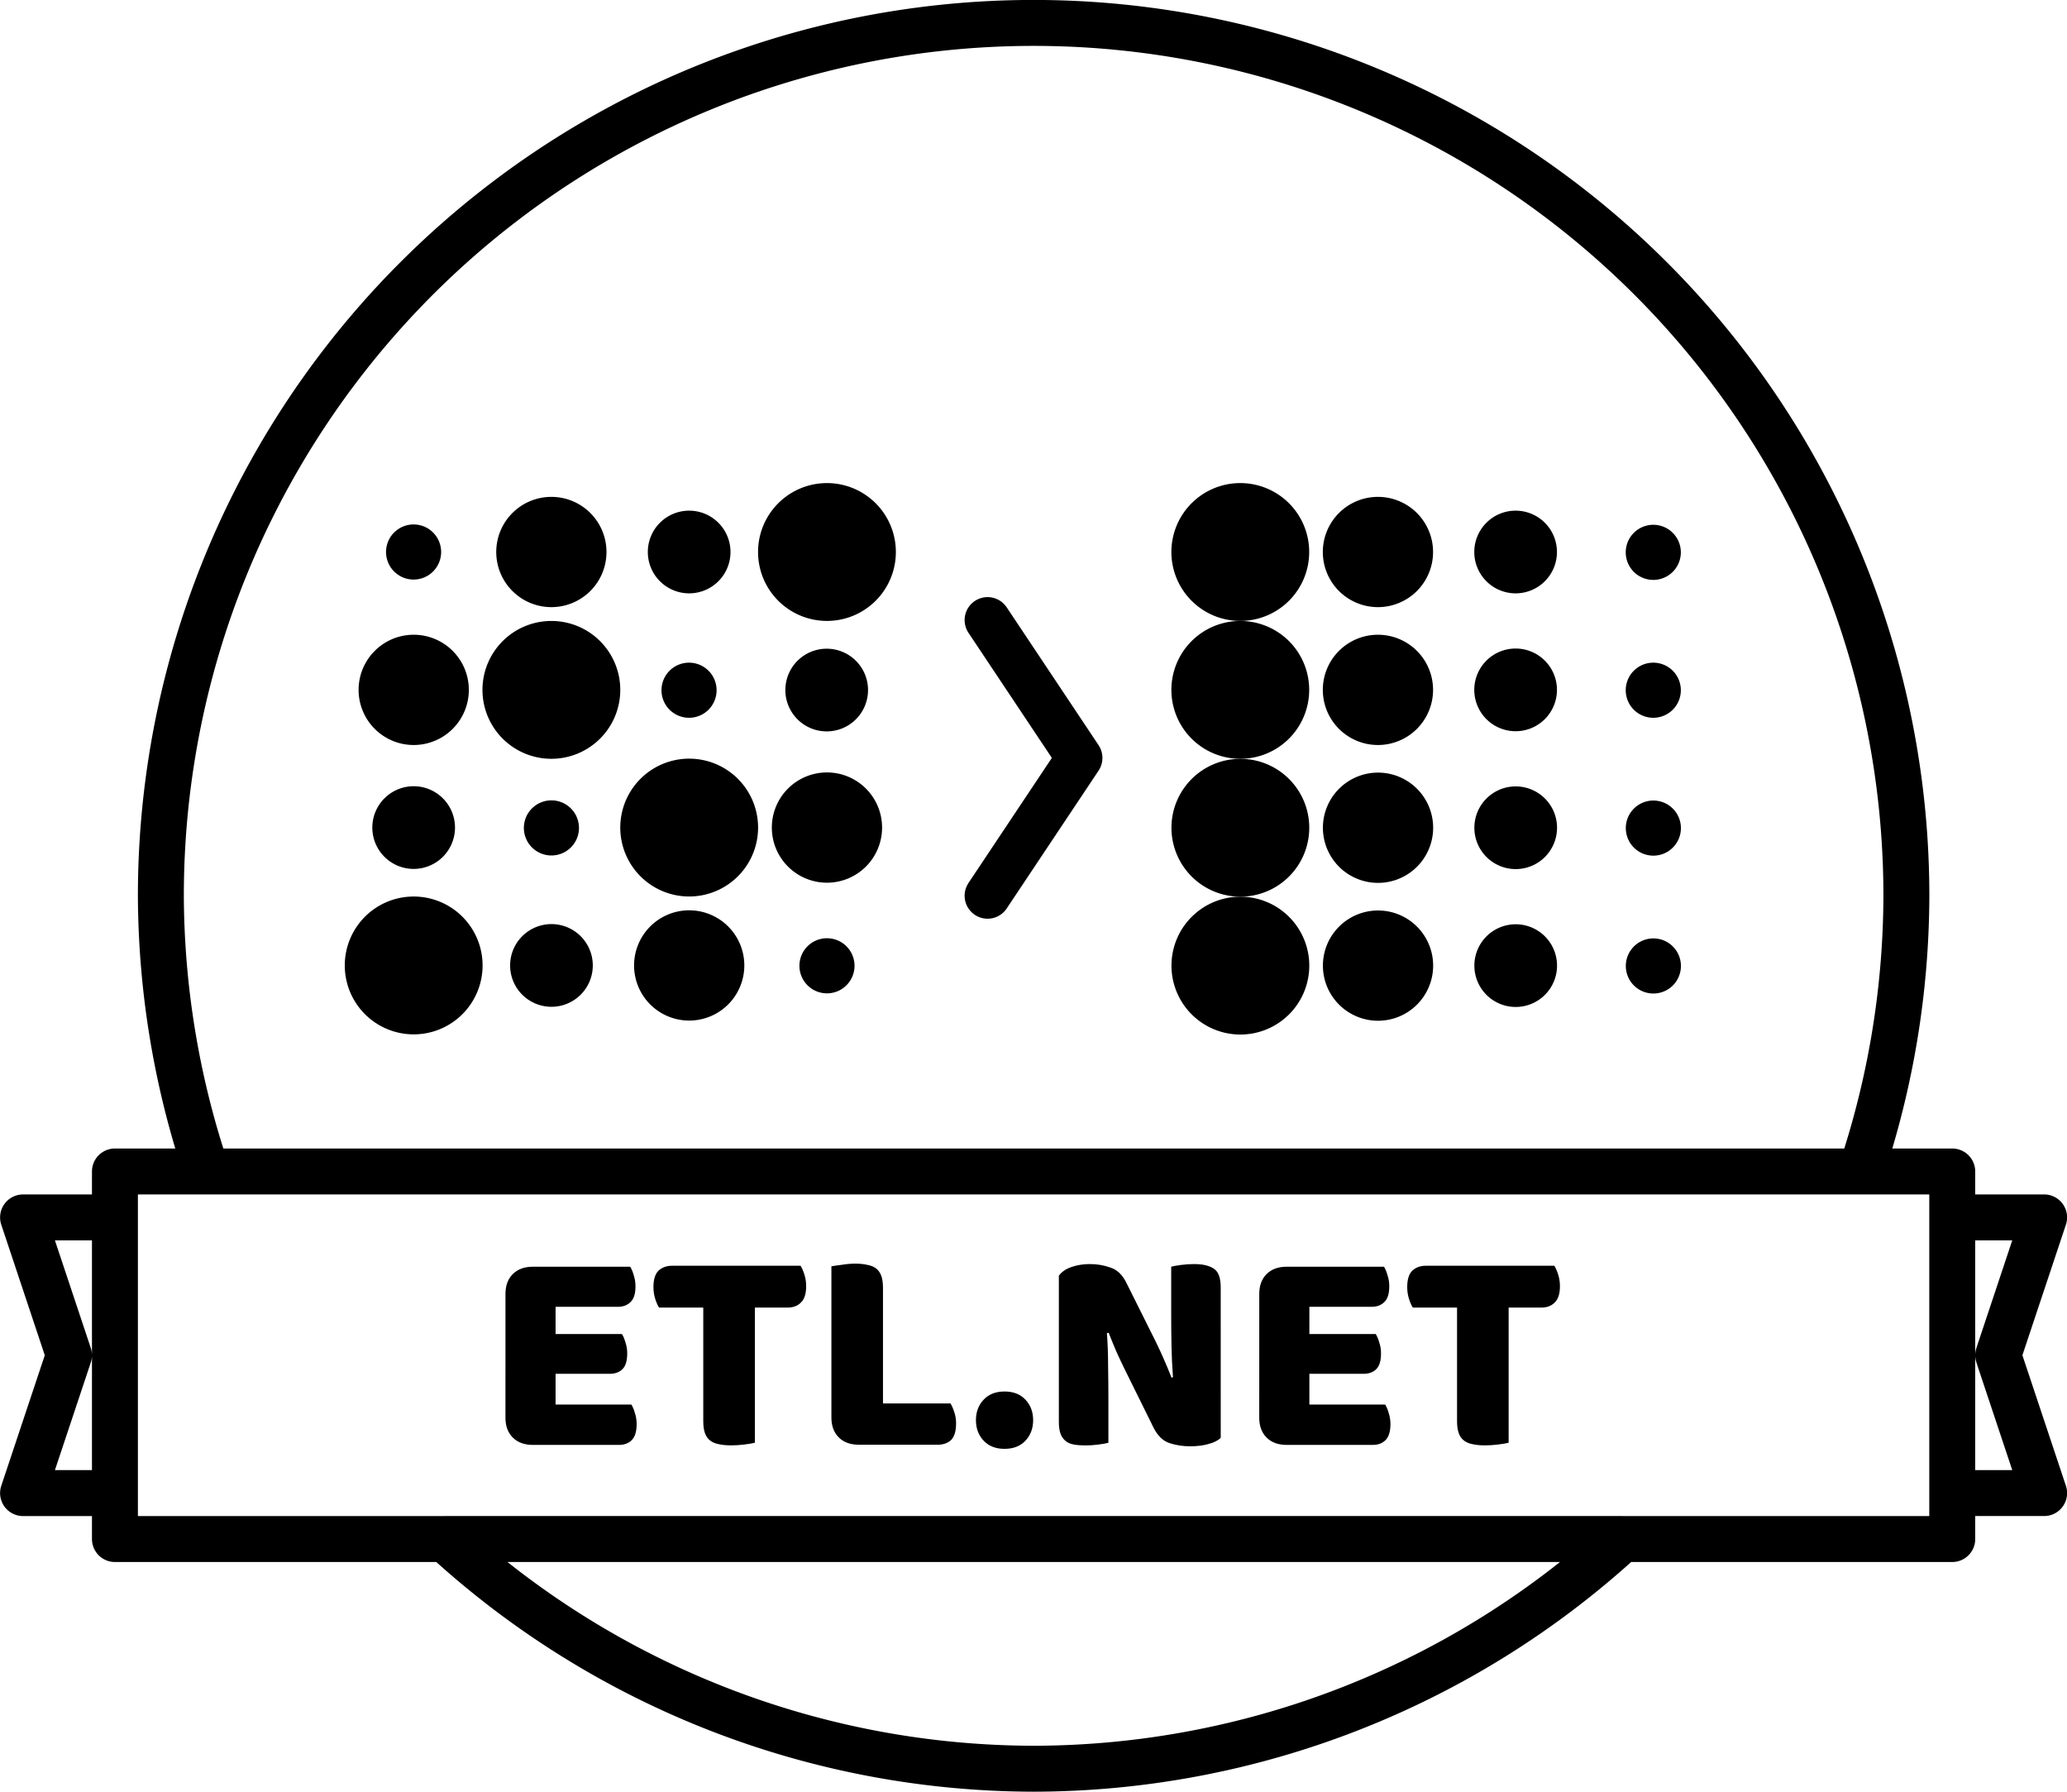<svg width="119.06mm" height="103.19mm" version="1.1" viewBox="0 0 119.06 103.19" xmlns="http://www.w3.org/2000/svg">
 <g transform="translate(9.26 -195.14)">
  <path d="m103.19 265.25h5.292l-2.646 7.938 2.646 7.938h-5.292m-105.83-15.875h-5.292l2.646 7.938-2.646 7.938h5.292m-1e-7 -18.521h105.83v21.167h-105.83zm52.917-66.146a50.271 50.271 0 0 0-50.271 50.271 50.271 50.271 0 0 0 2.639 15.875h95.286a50.271 50.271 0 0 0 2.617-15.875 50.271 50.271 0 0 0-50.271-50.271zm-33.897 87.312a50.271 50.271 0 0 0 33.897 13.229 50.271 50.271 0 0 0 33.909-13.229z" fill="none" stroke="#000" stroke-linejoin="round" stroke-width="2.646"/>
  <path d="m47.625 230.85 5.292 7.938-5.292 7.938" fill="none" stroke="#000" stroke-linecap="round" stroke-linejoin="round" stroke-width="2.646"/>
  <g>
   <path d="m42.342 226.93a3.969 3.969 0 0 1-3.969 3.969 3.969 3.969 0 0 1-3.969-3.969 3.969 3.969 0 0 1 3.969-3.969 3.969 3.969 0 0 1 3.969 3.969z"/>
   <path d="m25.674 226.93a3.175 3.175 0 0 1-3.175 3.175 3.175 3.175 0 0 1-3.175-3.175 3.175 3.175 0 0 1 3.175-3.175 3.175 3.175 0 0 1 3.175 3.175z"/>
   <path d="m32.817 226.93a2.381 2.381 0 0 1-2.381 2.381 2.381 2.381 0 0 1-2.381-2.381 2.381 2.381 0 0 1 2.381-2.381 2.381 2.381 0 0 1 2.381 2.381z"/>
   <path d="m16.15 226.93a1.587 1.587 0 0 1-1.587 1.587 1.587 1.587 0 0 1-1.587-1.587 1.587 1.587 0 0 1 1.587-1.587 1.587 1.587 0 0 1 1.587 1.587z"/>
   <path d="m40.739 234.88a2.381 2.381 0 0 1-2.381 2.381 2.381 2.381 0 0 1-2.381-2.381 2.381 2.381 0 0 1 2.381-2.381 2.381 2.381 0 0 1 2.381 2.381z"/>
   <path d="m17.745 234.87a3.175 3.175 0 0 1-3.175 3.175 3.175 3.175 0 0 1-3.175-3.175 3.175 3.175 0 0 1 3.175-3.175 3.175 3.175 0 0 1 3.175 3.175z"/>
   <path d="m26.468 234.87a3.969 3.969 0 0 1-3.969 3.969 3.969 3.969 0 0 1-3.969-3.969 3.969 3.969 0 0 1 3.969-3.969 3.969 3.969 0 0 1 3.969 3.969z"/>
   <path d="m32.016 234.89a1.587 1.587 0 0 1-1.587 1.587 1.587 1.587 0 0 1-1.587-1.587 1.587 1.587 0 0 1 1.587-1.587 1.587 1.587 0 0 1 1.587 1.587z"/>
   <path d="m34.406 242.8a3.969 3.969 0 0 1-3.969 3.969 3.969 3.969 0 0 1-3.969-3.969 3.969 3.969 0 0 1 3.969-3.969 3.969 3.969 0 0 1 3.969 3.969z"/>
   <path d="m41.548 242.8a3.175 3.175 0 0 1-3.175 3.175 3.175 3.175 0 0 1-3.175-3.175 3.175 3.175 0 0 1 3.175-3.175 3.175 3.175 0 0 1 3.175 3.175z"/>
   <path d="m16.948 242.8a2.381 2.381 0 0 1-2.381 2.381 2.381 2.381 0 0 1-2.381-2.381 2.381 2.381 0 0 1 2.381-2.381 2.381 2.381 0 0 1 2.381 2.381z"/>
   <path d="m24.089 242.82a1.587 1.587 0 0 1-1.587 1.587 1.587 1.587 0 0 1-1.587-1.587 1.587 1.587 0 0 1 1.587-1.587 1.587 1.587 0 0 1 1.587 1.587z"/>
   <path d="m18.537 250.74a3.969 3.969 0 0 1-3.969 3.969 3.969 3.969 0 0 1-3.969-3.969 3.969 3.969 0 0 1 3.969-3.969 3.969 3.969 0 0 1 3.969 3.969z"/>
   <path d="m33.613 250.74a3.175 3.175 0 0 1-3.175 3.175 3.175 3.175 0 0 1-3.175-3.175 3.175 3.175 0 0 1 3.175-3.175 3.175 3.175 0 0 1 3.175 3.175z"/>
   <path d="m24.885 250.74a2.381 2.381 0 0 1-2.381 2.381 2.381 2.381 0 0 1-2.381-2.381 2.381 2.381 0 0 1 2.381-2.381 2.381 2.381 0 0 1 2.381 2.381z"/>
   <path d="m39.961 250.76a1.587 1.587 0 0 1-1.587 1.587 1.587 1.587 0 0 1-1.587-1.587 1.587 1.587 0 0 1 1.587-1.587 1.587 1.587 0 0 1 1.587 1.587z"/>
   <path d="m66.15 226.93a3.969 3.969 0 0 1-3.969 3.969 3.969 3.969 0 0 1-3.969-3.969 3.969 3.969 0 0 1 3.969-3.969 3.969 3.969 0 0 1 3.969 3.969z"/>
   <path d="m73.285 226.93a3.175 3.175 0 0 1-3.175 3.175 3.175 3.175 0 0 1-3.175-3.175 3.175 3.175 0 0 1 3.175-3.175 3.175 3.175 0 0 1 3.175 3.175z"/>
   <path d="m80.421 226.93a2.381 2.381 0 0 1-2.381 2.381 2.381 2.381 0 0 1-2.381-2.381 2.381 2.381 0 0 1 2.381-2.381 2.381 2.381 0 0 1 2.381 2.381z"/>
   <path d="m87.557 226.95a1.587 1.587 0 0 1-1.587 1.587 1.587 1.587 0 0 1-1.587-1.587 1.587 1.587 0 0 1 1.587-1.587 1.587 1.587 0 0 1 1.587 1.587z"/>
   <path d="m66.15 234.87a3.969 3.969 0 0 1-3.969 3.969 3.969 3.969 0 0 1-3.969-3.969 3.969 3.969 0 0 1 3.969-3.969 3.969 3.969 0 0 1 3.969 3.969z"/>
   <path d="m73.285 234.87a3.175 3.175 0 0 1-3.175 3.175 3.175 3.175 0 0 1-3.175-3.175 3.175 3.175 0 0 1 3.175-3.175 3.175 3.175 0 0 1 3.175 3.175z"/>
   <path d="m80.421 234.87a2.381 2.381 0 0 1-2.381 2.381 2.381 2.381 0 0 1-2.381-2.381 2.381 2.381 0 0 1 2.381-2.381 2.381 2.381 0 0 1 2.381 2.381z"/>
   <path d="m87.557 234.89a1.587 1.587 0 0 1-1.587 1.587 1.587 1.587 0 0 1-1.587-1.587 1.587 1.587 0 0 1 1.587-1.587 1.587 1.587 0 0 1 1.587 1.587z"/>
   <path d="m66.154 242.81a3.969 3.969 0 0 1-3.969 3.969 3.969 3.969 0 0 1-3.969-3.969 3.969 3.969 0 0 1 3.969-3.969 3.969 3.969 0 0 1 3.969 3.969z"/>
   <path d="m73.29 242.81a3.175 3.175 0 0 1-3.175 3.175 3.175 3.175 0 0 1-3.175-3.175 3.175 3.175 0 0 1 3.175-3.175 3.175 3.175 0 0 1 3.175 3.175z"/>
   <path d="m80.426 242.81a2.381 2.381 0 0 1-2.381 2.381 2.381 2.381 0 0 1-2.381-2.381 2.381 2.381 0 0 1 2.381-2.381 2.381 2.381 0 0 1 2.381 2.381z"/>
   <path d="m87.561 242.83a1.587 1.587 0 0 1-1.587 1.587 1.587 1.587 0 0 1-1.587-1.587 1.587 1.587 0 0 1 1.587-1.587 1.587 1.587 0 0 1 1.587 1.587z"/>
   <path d="m66.155 250.75a3.969 3.969 0 0 1-3.969 3.969 3.969 3.969 0 0 1-3.969-3.969 3.969 3.969 0 0 1 3.969-3.969 3.969 3.969 0 0 1 3.969 3.969z"/>
   <path d="m73.29 250.75a3.175 3.175 0 0 1-3.175 3.175 3.175 3.175 0 0 1-3.175-3.175 3.175 3.175 0 0 1 3.175-3.175 3.175 3.175 0 0 1 3.175 3.175z"/>
   <path d="m80.426 250.75a2.381 2.381 0 0 1-2.381 2.381 2.381 2.381 0 0 1-2.381-2.381 2.381 2.381 0 0 1 2.381-2.381 2.381 2.381 0 0 1 2.381 2.381z"/>
   <path d="m87.562 250.77a1.587 1.587 0 0 1-1.587 1.587 1.587 1.587 0 0 1-1.587-1.587 1.587 1.587 0 0 1 1.587-1.587 1.587 1.587 0 0 1 1.587 1.587z"/>
  </g>
  <g transform="scale(1.004 .996)" stroke-width=".423" aria-label="ETL.NET">
   <path d="m19.776 270.74q0-0.727 0.423-1.15 0.423-0.423 1.15-0.423h5.582q0.118 0.186 0.203 0.491 0.101 0.304 0.101 0.643 0 0.643-0.288 0.913-0.271 0.271-0.727 0.271h-3.569v1.573h3.806q0.118 0.186 0.203 0.491 0.101 0.288 0.101 0.626 0 0.643-0.271 0.913t-0.727 0.271h-3.112v1.776h4.347q0.118 0.186 0.203 0.491 0.101 0.304 0.101 0.643 0 0.643-0.288 0.93-0.271 0.271-0.727 0.271h-4.939q-0.727 0-1.15-0.423-0.423-0.423-0.423-1.15z"/>
   <path d="m28.586 271.53q-0.118-0.186-0.22-0.507-0.101-0.321-0.101-0.677 0-0.66 0.288-0.947 0.304-0.288 0.778-0.288h7.375q0.118 0.186 0.22 0.507 0.101 0.321 0.101 0.677 0 0.66-0.304 0.947-0.288 0.288-0.761 0.288h-1.878v7.815q-0.186 0.051-0.592 0.101-0.389 0.051-0.778 0.051t-0.694-0.068q-0.288-0.051-0.491-0.203-0.203-0.152-0.304-0.423t-0.101-0.71v-6.563z"/>
   <path d="m40.048 279.46q-0.727 0-1.15-0.423-0.423-0.423-0.423-1.15v-8.745q0.186-0.034 0.592-0.085 0.406-0.068 0.778-0.068 0.389 0 0.677 0.068 0.304 0.051 0.507 0.203 0.203 0.152 0.304 0.423t0.101 0.71v6.681h3.873q0.118 0.186 0.22 0.507 0.101 0.304 0.101 0.643 0 0.677-0.288 0.964-0.288 0.271-0.761 0.271z"/>
   <path d="m46.767 278.04q0-0.71 0.44-1.184t1.201-0.474 1.201 0.474 0.44 1.184q0 0.71-0.44 1.184t-1.201 0.474-1.201-0.474-0.44-1.184z"/>
   <path d="m60.811 279.06q-0.237 0.237-0.694 0.355-0.44 0.135-1.066 0.135-0.626 0-1.184-0.186-0.558-0.186-0.913-0.896l-1.675-3.417q-0.254-0.524-0.457-0.981-0.203-0.474-0.44-1.083l-0.101 0.017q0.068 0.913 0.068 1.861 0.017 0.947 0.017 1.861v2.622q-0.186 0.051-0.575 0.101-0.372 0.051-0.744 0.051t-0.66-0.051-0.474-0.203q-0.186-0.152-0.288-0.406-0.101-0.271-0.101-0.694v-8.457q0.237-0.338 0.727-0.507t1.049-0.169q0.626 0 1.184 0.203 0.575 0.186 0.913 0.88l1.692 3.417q0.254 0.524 0.457 0.998 0.203 0.457 0.44 1.066l0.085-0.017q-0.068-0.913-0.085-1.827-0.017-0.913-0.017-1.827v-2.74q0.186-0.051 0.558-0.101 0.389-0.051 0.761-0.051 0.744 0 1.133 0.271 0.389 0.254 0.389 1.083z"/>
   <path d="m63.022 270.74q0-0.727 0.423-1.15 0.423-0.423 1.15-0.423h5.582q0.118 0.186 0.203 0.491 0.101 0.304 0.101 0.643 0 0.643-0.288 0.913-0.271 0.271-0.727 0.271h-3.569v1.573h3.806q0.118 0.186 0.203 0.491 0.101 0.288 0.101 0.626 0 0.643-0.271 0.913t-0.727 0.271h-3.112v1.776h4.347q0.118 0.186 0.203 0.491 0.101 0.304 0.101 0.643 0 0.643-0.288 0.93-0.271 0.271-0.727 0.271h-4.939q-0.727 0-1.15-0.423-0.423-0.423-0.423-1.15z"/>
   <path d="m71.831 271.53q-0.118-0.186-0.22-0.507-0.101-0.321-0.101-0.677 0-0.66 0.288-0.947 0.304-0.288 0.778-0.288h7.375q0.118 0.186 0.22 0.507 0.101 0.321 0.101 0.677 0 0.66-0.304 0.947-0.288 0.288-0.761 0.288h-1.878v7.815q-0.186 0.051-0.592 0.101-0.389 0.051-0.778 0.051t-0.694-0.068q-0.288-0.051-0.491-0.203-0.203-0.152-0.304-0.423t-0.101-0.71v-6.563z"/>
  </g>
 </g>
</svg>
